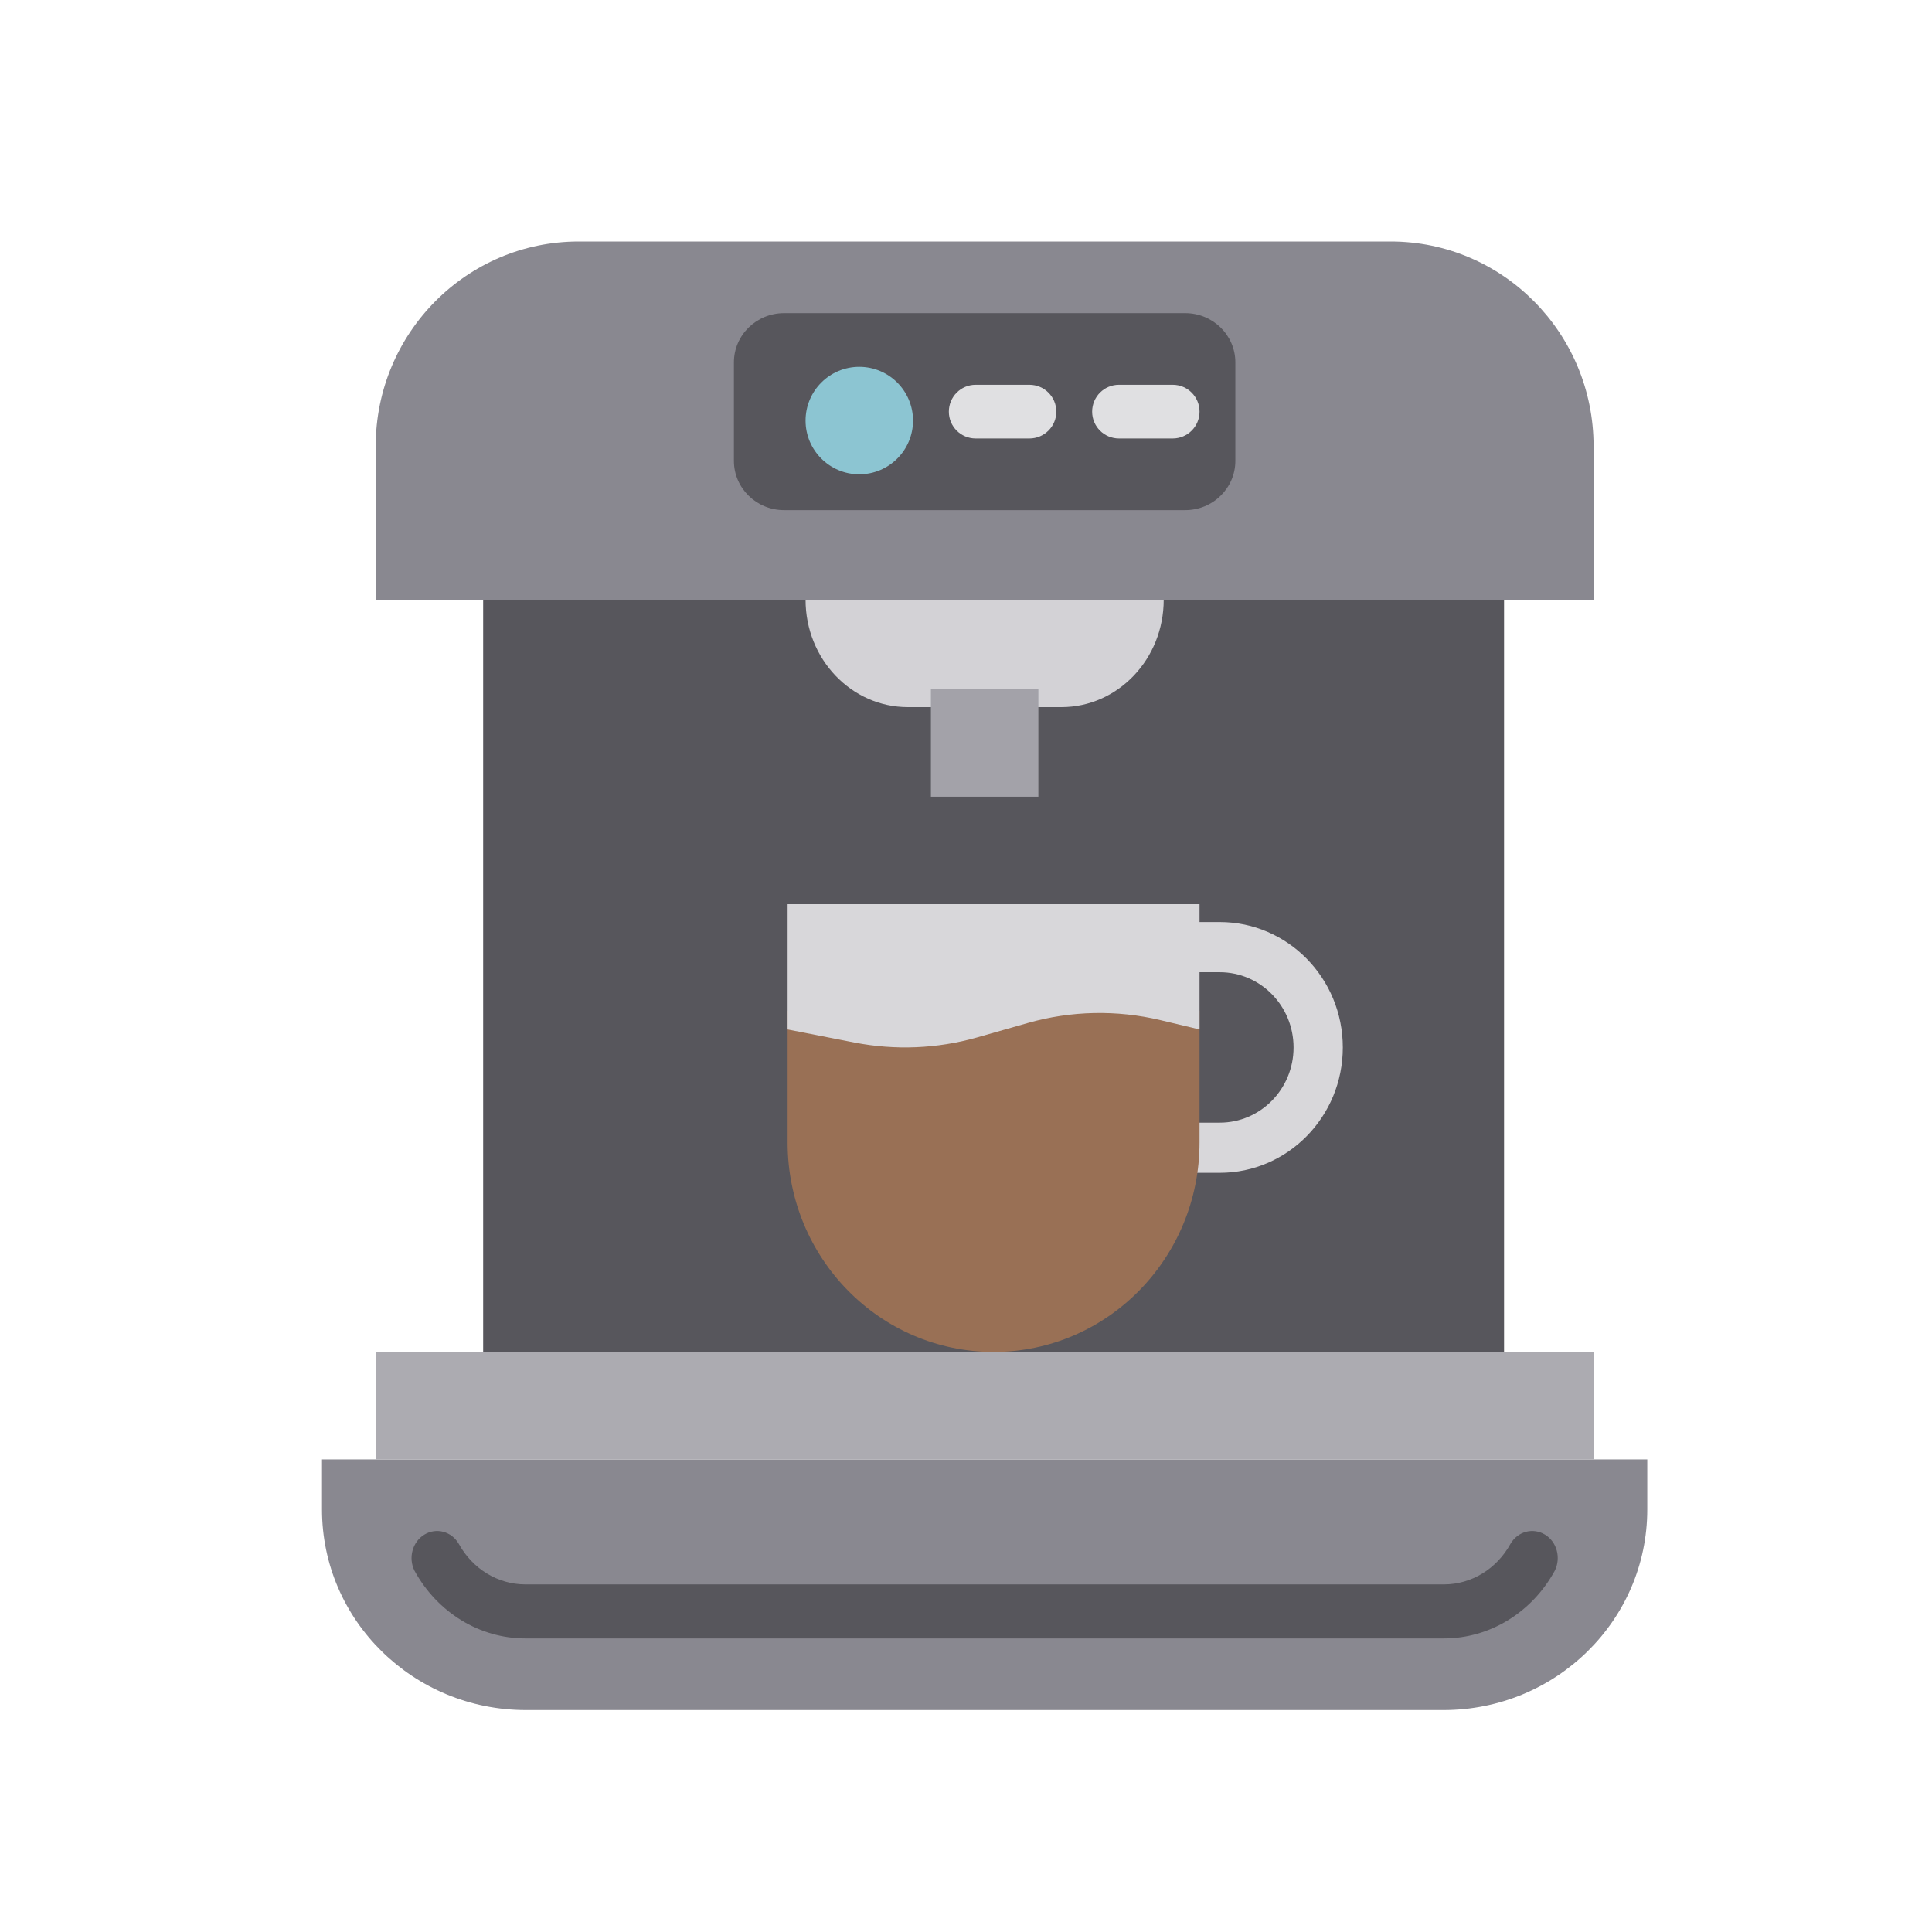 <?xml version="1.0" encoding="UTF-8"?>
<svg width="24px" height="24px" viewBox="0 0 24 24" version="1.1" xmlns="http://www.w3.org/2000/svg" xmlns:xlink="http://www.w3.org/1999/xlink">
    <!-- Generator: Sketch 52.4 (67378) - http://www.bohemiancoding.com/sketch -->
    <title>Icon/24/Coffeemaker/Dark</title>
    <desc>Created with Sketch.</desc>
    <g id="Icon/24/Coffeemaker/Dark" stroke="none" stroke-width="1" fill="none" fill-rule="evenodd">
        <g>
            <rect id="Rectangle" x="0" y="0" width="24" height="24"></rect>
            <g id="Pictogram/Coffeemachine/Single" transform="translate(4, 3)">
                <path d="M15.796,2.543 L15.796,4.45 L0.667,4.45 L0.667,2.543 C0.667,1.138 1.796,0 3.189,0 L13.275,0 C14.667,0 15.796,1.138 15.796,2.543 Z" id="Path" fill="#898890"></path>
                <path d="M2.533,18.243 L13.931,18.243 C15.329,18.243 16.463,17.128 16.463,15.751 L16.463,15.129 L0,15.129 L0,15.751 C0,17.128 1.134,18.243 2.533,18.243 Z M2.533,16.997 L13.931,16.997 C14.383,16.997 14.801,16.76 15.027,16.374 C14.801,16.76 14.383,16.997 13.931,16.997 L2.533,16.997 C2.08,16.997 1.663,16.76 1.436,16.374 C1.663,16.76 2.08,16.997 2.533,16.997 Z" id="Shape" fill="#898890" fill-rule="nonzero"></path>
                <polygon id="Path" fill="#ACABB1" points="15.796 13.794 0.667 13.794 0.667 15.129 15.796 15.129"></polygon>
                <polygon id="Path" fill="#57565C" points="2.002 4.45 14.684 4.45 14.684 13.794 2.002 13.794"></polygon>
                <path d="M10.679,11.346 L11.346,11.346 C12.084,11.346 12.681,10.799 12.681,10.123 C12.681,9.447 12.084,8.899 11.346,8.899 L10.679,8.899 L10.679,11.346 Z" id="Path" fill="#57565C"></path>
                <path d="M7.278,5.784 L9.185,5.784 C9.887,5.784 10.456,5.187 10.456,4.45 L6.007,4.45 C6.007,5.187 6.576,5.784 7.278,5.784 Z" id="Path" fill="#D3D2D6"></path>
                <polygon id="Path" fill="#A3A2A9" points="7.564 5.562 8.899 5.562 8.899 6.897 7.564 6.897"></polygon>
                <path d="M5.74,0.89 L10.723,0.89 C11.067,0.89 11.346,1.164 11.346,1.502 L11.346,2.725 C11.346,3.063 11.067,3.337 10.723,3.337 L5.74,3.337 C5.396,3.337 5.117,3.063 5.117,2.725 L5.117,1.502 C5.117,1.164 5.396,0.89 5.74,0.89 Z" id="Path" fill="#57565C"></path>
                <path d="M13.94,17.353 L2.523,17.353 C1.957,17.352 1.435,17.032 1.15,16.514 C1.069,16.354 1.123,16.154 1.271,16.064 C1.419,15.973 1.609,16.023 1.699,16.178 C1.87,16.489 2.184,16.681 2.523,16.682 L13.94,16.682 C14.28,16.681 14.593,16.489 14.764,16.178 C14.854,16.023 15.044,15.973 15.193,16.064 C15.341,16.154 15.394,16.354 15.313,16.514 C15.029,17.032 14.506,17.352 13.94,17.353 Z" id="Path" fill="#57565C"></path>
                <path d="M11.152,11.569 L10.54,11.569 C10.371,11.569 10.234,11.429 10.234,11.257 L10.234,8.766 C10.234,8.594 10.371,8.454 10.54,8.454 L11.152,8.454 C11.996,8.454 12.681,9.151 12.681,10.012 C12.681,10.872 11.996,11.569 11.152,11.569 Z M10.846,10.946 L11.152,10.946 C11.659,10.946 12.069,10.528 12.069,10.012 C12.069,9.496 11.659,9.077 11.152,9.077 L10.846,9.077 L10.846,10.946 Z" id="Shape" fill="#D8D7DA" fill-rule="nonzero"></path>
                <path d="M8.788,2.447 L8.12,2.447 C7.936,2.447 7.787,2.298 7.787,2.114 C7.787,1.929 7.936,1.78 8.12,1.78 L8.788,1.78 C8.972,1.78 9.122,1.929 9.122,2.114 C9.122,2.298 8.972,2.447 8.788,2.447 Z" id="Path" fill="#E0E0E2"></path>
                <path d="M10.568,2.447 L9.9,2.447 C9.716,2.447 9.567,2.298 9.567,2.114 C9.567,1.929 9.716,1.78 9.9,1.78 L10.568,1.78 C10.752,1.78 10.901,1.929 10.901,2.114 C10.901,2.298 10.752,2.447 10.568,2.447 Z" id="Path" fill="#E0E0E2"></path>
                <path d="M10.901,11.192 L10.901,9.557 L10.414,9.436 C9.872,9.302 9.303,9.315 8.767,9.473 L8.135,9.66 C7.641,9.806 7.12,9.828 6.616,9.725 L5.784,9.556 L5.784,11.192 C5.784,12.629 6.93,13.794 8.343,13.794 C9.756,13.794 10.901,12.629 10.901,11.192 Z" id="Path" fill="#997055"></path>
                <path d="M8.135,9.888 L8.767,9.708 C9.303,9.555 9.872,9.543 10.414,9.672 L10.901,9.788 L10.901,8.232 L5.784,8.232 L5.784,9.788 L6.616,9.951 C7.12,10.049 7.641,10.028 8.135,9.888 Z" id="Path" fill="#D8D7DA"></path>
                <path d="M7.342,2.225 C7.342,2.593 7.043,2.892 6.674,2.892 C6.306,2.892 6.007,2.593 6.007,2.225 C6.007,1.856 6.306,1.557 6.674,1.557 C7.043,1.557 7.342,1.856 7.342,2.225 Z" id="Path" fill="#8CC5D2"></path>
            </g>
        </g>
    </g>
</svg>